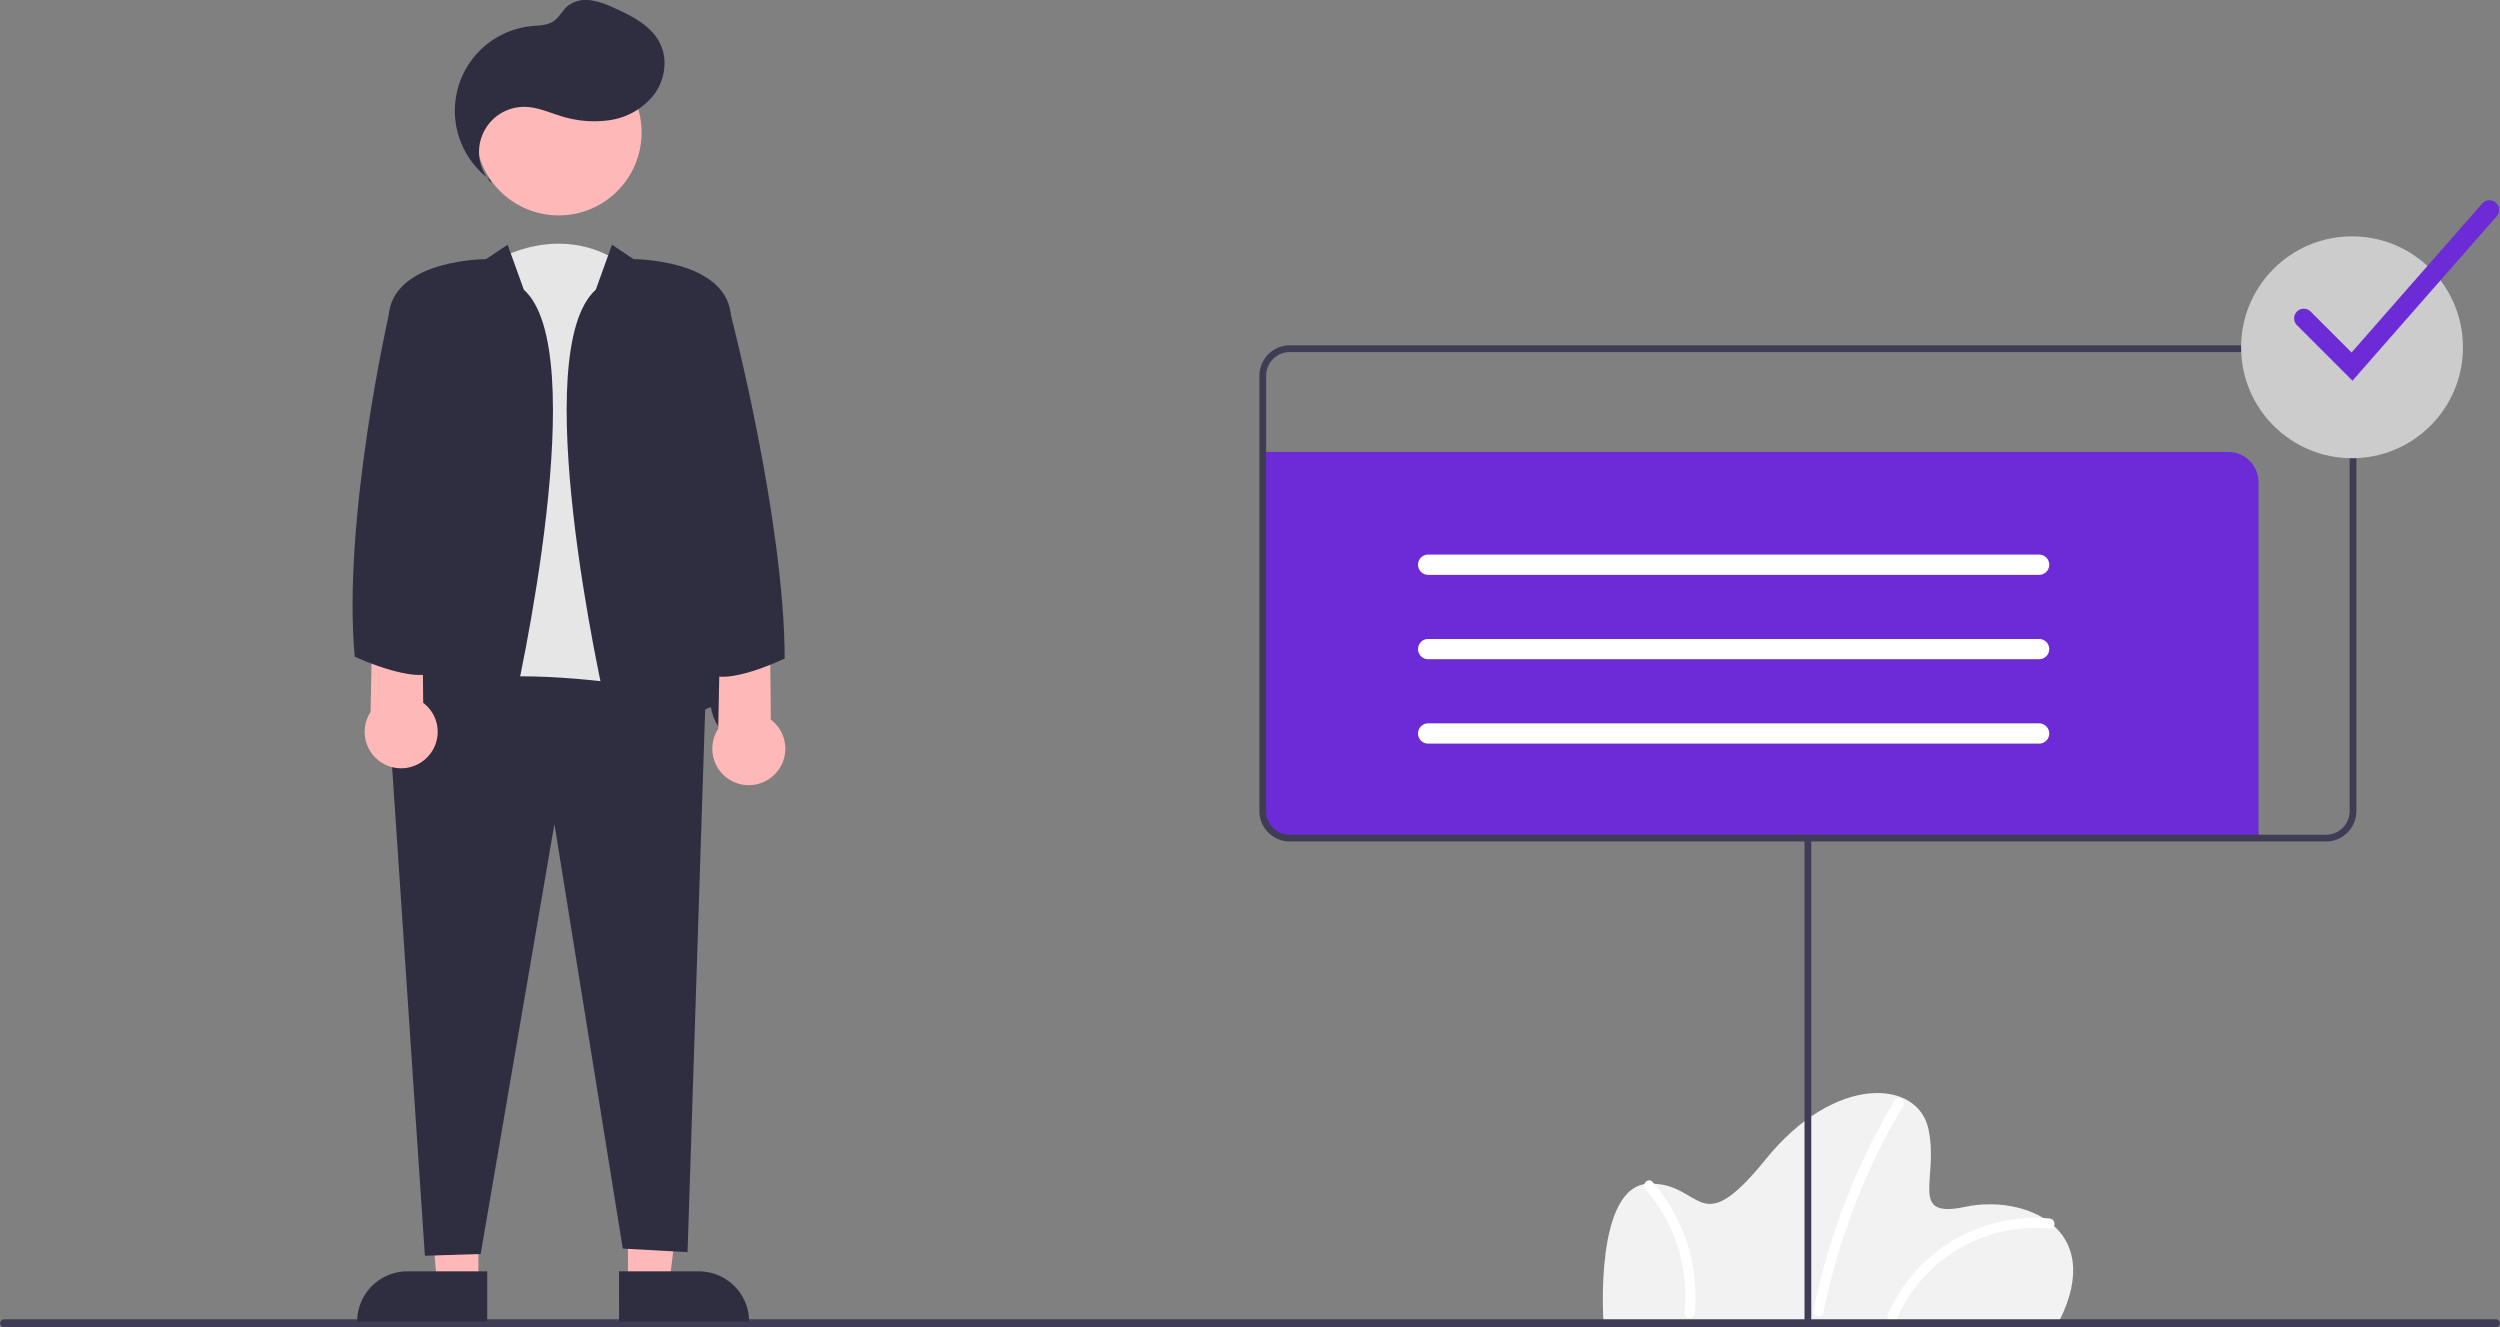 <svg id="fcd3ea63-529b-43cc-897d-2b6991c5aac4" data-name="Layer 1" xmlns="http://www.w3.org/2000/svg" width="740.675" height="393.245" viewBox="0 0 740.675 393.245"><rect x="0" y="0" width="740.675" height="393.245" fill="#808080" stroke="none"/><path d="M839.794,644.688H704.705s-2.738-40.161,13.463-40.618,14.376,17.799,34.685-7.302,44.953-23.732,48.148-8.899-6.161,26.698,10.953,23.047S853.714,616.849,839.794,644.688Z" transform="translate(-229.662 -253.378)" fill="#f2f2f2"/><path d="M836.915,614.39A47.597,47.597,0,0,0,789.02,642.728c-.764,1.752,1.82,3.281,2.59,1.514a44.639,44.639,0,0,1,45.305-26.852c1.922.173,1.91-2.828,0-3Z" transform="translate(-229.662 -253.378)" fill="#fff"/><path d="M717.144,605.687a48.985,48.985,0,0,1,11.64,36.711c-.188,1.92,2.813,1.907,3,0a51.927,51.927,0,0,0-12.519-38.833c-1.271-1.458-3.385.671-2.121,2.121Z" transform="translate(-229.662 -253.378)" fill="#fff"/><path d="M790.991,579.372a200.187,200.187,0,0,0-20.504,47.685q-2.018,7.134-3.492,14.404c-.384,1.885,2.507,2.691,2.893.798a197.038,197.038,0,0,1,16.696-48.562q3.26-6.533,6.997-12.811a1.501,1.501,0,0,0-2.59-1.514Z" transform="translate(-229.662 -253.378)" fill="#fff"/><path d="M898.786,396.251V501.688H612.759a8.971,8.971,0,0,1-8.973-8.973V387.277H889.813A8.971,8.971,0,0,1,898.786,396.251Z" transform="translate(-229.662 -253.378)" fill="#6d2bd8"/><path d="M969.147,646.622H230.853a1.191,1.191,0,0,1,0-2.381H969.147a1.191,1.191,0,0,1,0,2.381Z" transform="translate(-229.662 -253.378)" fill="#3f3d56"/><rect x="534.624" y="248.31" width="2" height="144" fill="#3f3d56"/><path d="M918.786,502.688h-307a9.01,9.01,0,0,1-9-9v-129a9.01,9.01,0,0,1,9-9h307a9.01,9.01,0,0,1,9,9v129A9.01,9.01,0,0,1,918.786,502.688Zm-307-145a7.008,7.008,0,0,0-7,7v129a7.008,7.008,0,0,0,7,7h307a7.008,7.008,0,0,0,7-7v-129a7.008,7.008,0,0,0-7-7Z" transform="translate(-229.662 -253.378)" fill="#3f3d56"/><path d="M833.786,423.688h-181a3,3,0,0,1,0-6h181a3,3,0,0,1,0,6Z" transform="translate(-229.662 -253.378)" fill="#fff"/><path d="M833.786,448.688h-181a3,3,0,0,1,0-6h181a3,3,0,0,1,0,6Z" transform="translate(-229.662 -253.378)" fill="#fff"/><path d="M833.786,473.688h-181a3,3,0,0,1,0-6h181a3,3,0,0,1,0,6Z" transform="translate(-229.662 -253.378)" fill="#fff"/><circle cx="696.835" cy="102.892" r="32.867" fill="#ccc"/><path d="M926.634,366.164l-16.448-16.448a2.858,2.858,0,0,1,4.042-4.042l12.132,12.132,38.714-44.147a2.858,2.858,0,0,1,4.297,3.769Z" transform="translate(-229.662 -253.378)" fill="#6d2bd8"/><path d="M376.33,330.68s20.254-12.792,39.441,2.132L428.563,466.059s-47.969,37.309-59.695,2.132Z" transform="translate(-229.662 -253.378)" fill="#e6e6e6"/><polygon points="141.723 380.162 129.463 380.161 125.38 333.046 141.725 332.874 141.723 380.162" fill="#ffb8b8"/><path d="M120.706,376.658h23.644a0,0,0,0,1,0,0v14.887a0,0,0,0,1,0,0H105.819a0,0,0,0,1,0,0v0A14.887,14.887,0,0,1,120.706,376.658Z" fill="#2f2e41"/><polygon points="186.037 380.162 198.297 380.161 204.129 332.873 186.035 332.874 186.037 380.162" fill="#ffb8b8"/><path d="M413.072,630.036H451.603a0,0,0,0,1,0,0v14.887a0,0,0,0,1,0,0H427.959a14.887,14.887,0,0,1-14.887-14.887v0A0,0,0,0,1,413.072,630.036Z" transform="translate(635.042 1021.561) rotate(179.997)" fill="#2f2e41"/><path d="M344.884,466.592l10.66,158.831,16.523-.533L393.919,497.506l20.254,125.785,19.188,1.066,5.33-164.161S357.676,442.075,344.884,466.592Z" transform="translate(-229.662 -253.378)" fill="#2f2e41"/><circle cx="165.522" cy="39.258" r="24.561" fill="#ffb8b8"/><path d="M380.061,325.883l-6.396,4.264s-26.649,0-28.781,15.99-7.995,125.252-1.599,125.252,7.462-8.528,7.462-8.528,4.264,1.066,12.792,9.594,13.858,8.528,17.056-4.264,24.518-110.862,4.264-128.983Z" transform="translate(-229.662 -253.378)" fill="#2f2e41"/><path d="M410.975,325.883l6.396,4.264s26.649,0,28.781,15.99,7.995,125.252,1.599,125.252-7.462-8.528-7.462-8.528-4.264,1.066-12.792,9.594-13.858,8.528-17.056-4.264-24.518-110.862-4.264-128.983Z" transform="translate(-229.662 -253.378)" fill="#2f2e41"/><path d="M375.256,307.612a13.369,13.369,0,0,1,10.145-22.564c3.396.114,6.596,1.503,9.838,2.523a32.535,32.535,0,0,0,15.285,1.376,20.41,20.41,0,0,0,13.016-7.686c3.039-4.177,3.986-9.969,1.84-14.667-2.478-5.423-8.268-8.412-13.714-10.84a25.063,25.063,0,0,0-6.962-2.288,8.929,8.929,0,0,0-6.926,1.746c-1.53,1.316-2.427,3.295-4.093,4.436-1.875,1.284-4.31,1.25-6.571,1.477a25.205,25.205,0,0,0-12.208,45.54" transform="translate(-229.662 -253.378)" fill="#2f2e41"/><path d="M458.918,483.054a10.743,10.743,0,0,0-.876-16.449l-.289-28.187L443.003,441.216l-.548,28.087A10.801,10.801,0,0,0,458.918,483.054Z" transform="translate(-229.662 -253.378)" fill="#ffb8b8"/><path d="M355.918,478.054a10.743,10.743,0,0,0-.876-16.449l-.289-28.187L340.003,436.216l-.548,28.087A10.801,10.801,0,0,0,355.918,478.054Z" transform="translate(-229.662 -253.378)" fill="#ffb8b8"/><path d="M442.421,344.538l3.835,2.43s15.786,60.455,15.885,101.503c0,0-20.787,10.127-23.985,2.665S442.421,344.538,442.421,344.538Z" transform="translate(-229.662 -253.378)" fill="#2f2e41"/><path d="M348.615,344.538l-3.835,2.43s-13.737,60.455-10.023,100.97c0,0,21.853,10.127,25.05,2.665S348.615,344.538,348.615,344.538Z" transform="translate(-229.662 -253.378)" fill="#2f2e41"/></svg>